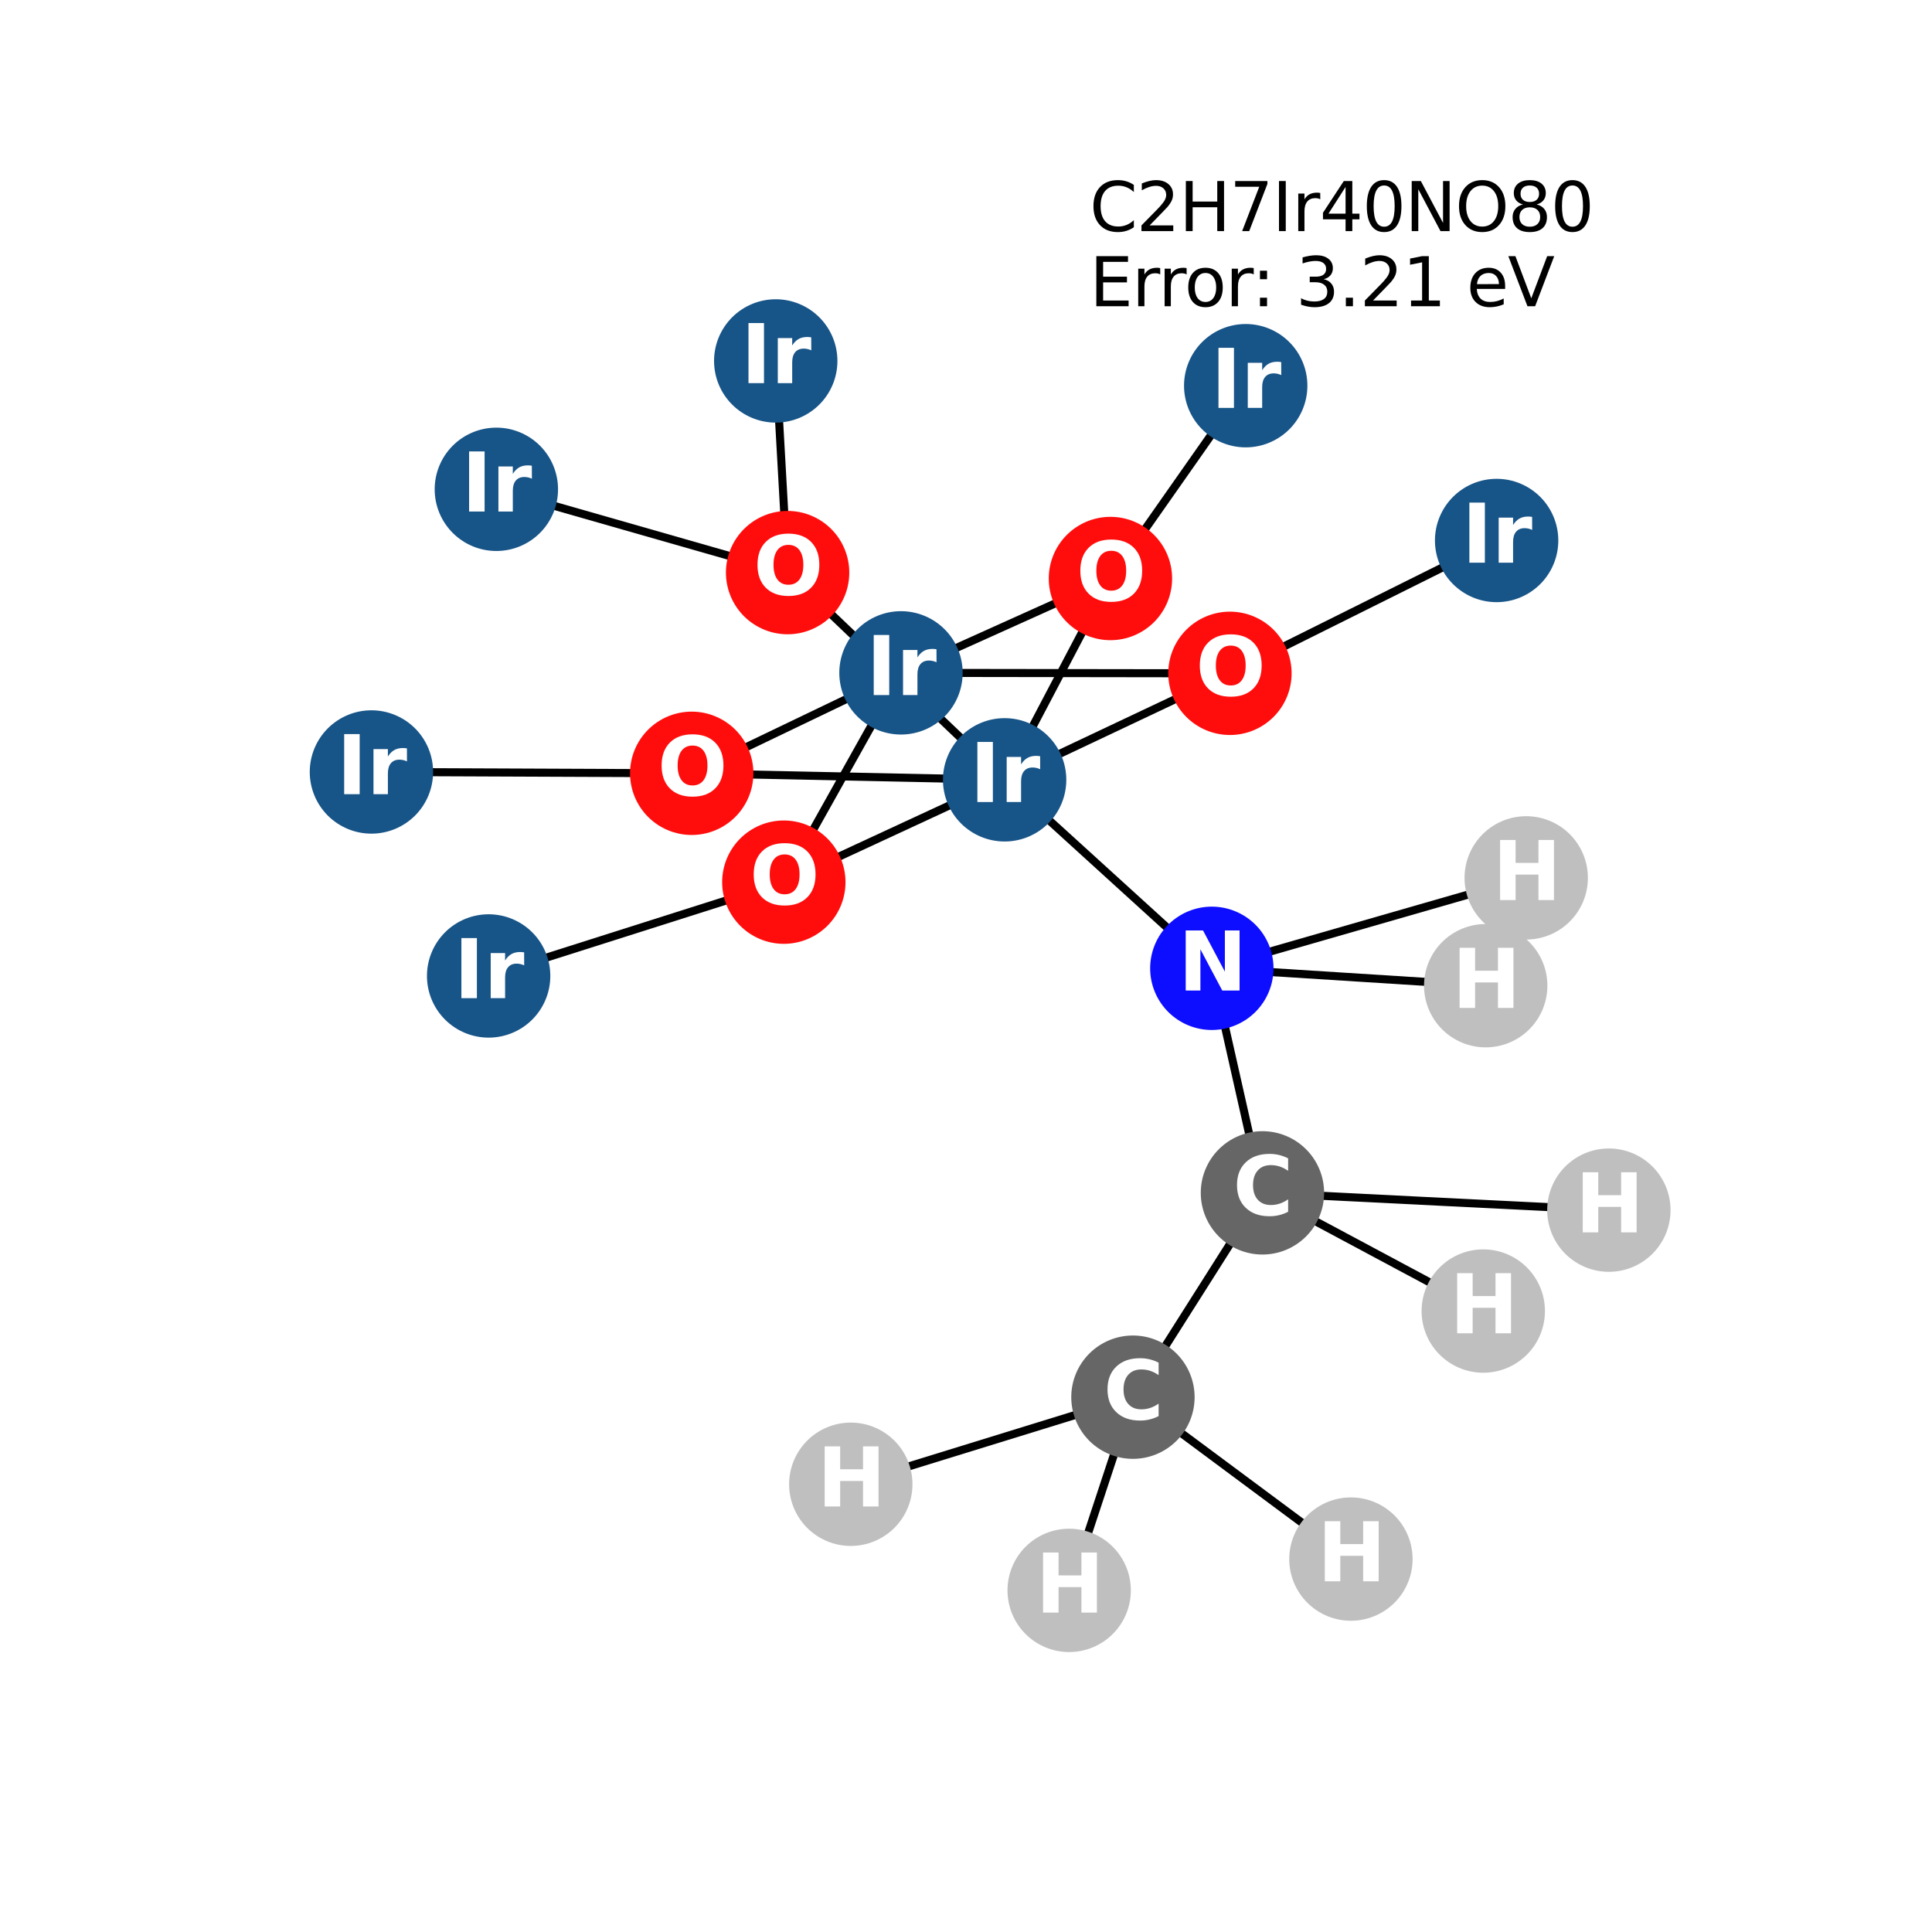 <?xml version="1.0" encoding="utf-8" standalone="no"?>
<!DOCTYPE svg PUBLIC "-//W3C//DTD SVG 1.1//EN"
  "http://www.w3.org/Graphics/SVG/1.1/DTD/svg11.dtd">
<svg xmlns:xlink="http://www.w3.org/1999/xlink" width="288pt" height="288pt" viewBox="0 0 288 288" xmlns="http://www.w3.org/2000/svg" version="1.1">
 <defs>
  <style type="text/css">*{stroke-linejoin: round; stroke-linecap: butt}</style>
 </defs>
 <g id="figure_1">
  <g id="patch_1">
   <path d="M 0 288 
L 288 288 
L 288 0 
L 0 0 
z
" style="fill: #ffffff"/>
  </g>
  <g id="axes_1">
   <g id="LineCollection_1">
    <path d="M 221.472 146.935 
L 180.645 144.345 
" clip-path="url(#p35046ca14c)" style="fill: none; stroke: #000000; stroke-width: 1.2"/>
    <path d="M 227.51 130.862 
L 180.645 144.345 
" clip-path="url(#p35046ca14c)" style="fill: none; stroke: #000000; stroke-width: 1.2"/>
    <path d="M 134.308 100.302 
L 183.344 100.372 
" clip-path="url(#p35046ca14c)" style="fill: none; stroke: #000000; stroke-width: 1.2"/>
    <path d="M 134.308 100.302 
L 165.531 86.238 
" clip-path="url(#p35046ca14c)" style="fill: none; stroke: #000000; stroke-width: 1.2"/>
    <path d="M 134.308 100.302 
L 116.843 131.502 
" clip-path="url(#p35046ca14c)" style="fill: none; stroke: #000000; stroke-width: 1.2"/>
    <path d="M 134.308 100.302 
L 103.113 115.275 
" clip-path="url(#p35046ca14c)" style="fill: none; stroke: #000000; stroke-width: 1.2"/>
    <path d="M 115.638 53.804 
L 117.407 85.357 
" clip-path="url(#p35046ca14c)" style="fill: none; stroke: #000000; stroke-width: 1.2"/>
    <path d="M 185.696 57.494 
L 165.531 86.238 
" clip-path="url(#p35046ca14c)" style="fill: none; stroke: #000000; stroke-width: 1.2"/>
    <path d="M 223.099 80.57 
L 183.344 100.372 
" clip-path="url(#p35046ca14c)" style="fill: none; stroke: #000000; stroke-width: 1.2"/>
    <path d="M 117.407 85.357 
L 149.758 116.247 
" clip-path="url(#p35046ca14c)" style="fill: none; stroke: #000000; stroke-width: 1.2"/>
    <path d="M 117.407 85.357 
L 73.991 72.941 
" clip-path="url(#p35046ca14c)" style="fill: none; stroke: #000000; stroke-width: 1.2"/>
    <path d="M 149.758 116.247 
L 183.344 100.372 
" clip-path="url(#p35046ca14c)" style="fill: none; stroke: #000000; stroke-width: 1.2"/>
    <path d="M 149.758 116.247 
L 165.531 86.238 
" clip-path="url(#p35046ca14c)" style="fill: none; stroke: #000000; stroke-width: 1.2"/>
    <path d="M 149.758 116.247 
L 116.843 131.502 
" clip-path="url(#p35046ca14c)" style="fill: none; stroke: #000000; stroke-width: 1.2"/>
    <path d="M 149.758 116.247 
L 103.113 115.275 
" clip-path="url(#p35046ca14c)" style="fill: none; stroke: #000000; stroke-width: 1.2"/>
    <path d="M 149.758 116.247 
L 180.645 144.345 
" clip-path="url(#p35046ca14c)" style="fill: none; stroke: #000000; stroke-width: 1.2"/>
    <path d="M 55.369 115.077 
L 103.113 115.275 
" clip-path="url(#p35046ca14c)" style="fill: none; stroke: #000000; stroke-width: 1.2"/>
    <path d="M 116.843 131.502 
L 72.841 145.484 
" clip-path="url(#p35046ca14c)" style="fill: none; stroke: #000000; stroke-width: 1.2"/>
    <path d="M 168.885 208.275 
L 188.19 177.818 
" clip-path="url(#p35046ca14c)" style="fill: none; stroke: #000000; stroke-width: 1.2"/>
    <path d="M 168.885 208.275 
L 126.825 221.257 
" clip-path="url(#p35046ca14c)" style="fill: none; stroke: #000000; stroke-width: 1.2"/>
    <path d="M 168.885 208.275 
L 159.379 237.076 
" clip-path="url(#p35046ca14c)" style="fill: none; stroke: #000000; stroke-width: 1.2"/>
    <path d="M 168.885 208.275 
L 201.379 232.411 
" clip-path="url(#p35046ca14c)" style="fill: none; stroke: #000000; stroke-width: 1.2"/>
    <path d="M 188.19 177.818 
L 180.645 144.345 
" clip-path="url(#p35046ca14c)" style="fill: none; stroke: #000000; stroke-width: 1.2"/>
    <path d="M 188.19 177.818 
L 221.109 195.437 
" clip-path="url(#p35046ca14c)" style="fill: none; stroke: #000000; stroke-width: 1.2"/>
    <path d="M 188.19 177.818 
L 239.831 180.395 
" clip-path="url(#p35046ca14c)" style="fill: none; stroke: #000000; stroke-width: 1.2"/>
   </g>
   <g id="PathCollection_1">
    <defs>
     <path id="C0_0_62f569f726" d="M 0 8.944 
C 2.372 8.944 4.647 8.002 6.325 6.325 
C 8.002 4.647 8.944 2.372 8.944 -0 
C 8.944 -2.372 8.002 -4.647 6.325 -6.325 
C 4.647 -8.002 2.372 -8.944 0 -8.944 
C -2.372 -8.944 -4.647 -8.002 -6.325 -6.325 
C -8.002 -4.647 -8.944 -2.372 -8.944 0 
C -8.944 2.372 -8.002 4.647 -6.325 6.325 
C -4.647 8.002 -2.372 8.944 0 8.944 
z
"/>
    </defs>
    <g clip-path="url(#p35046ca14c)">
     <use xlink:href="#C0_0_62f569f726" x="221.472" y="146.935" style="fill: #bfbfbf; stroke: #bfbfbf; stroke-width: 0.5"/>
    </g>
    <g clip-path="url(#p35046ca14c)">
     <use xlink:href="#C0_0_62f569f726" x="227.51" y="130.862" style="fill: #bfbfbf; stroke: #bfbfbf; stroke-width: 0.5"/>
    </g>
    <g clip-path="url(#p35046ca14c)">
     <use xlink:href="#C0_0_62f569f726" x="134.308" y="100.302" style="fill: #175487; stroke: #175487; stroke-width: 0.5"/>
    </g>
    <g clip-path="url(#p35046ca14c)">
     <use xlink:href="#C0_0_62f569f726" x="115.638" y="53.804" style="fill: #175487; stroke: #175487; stroke-width: 0.5"/>
    </g>
    <g clip-path="url(#p35046ca14c)">
     <use xlink:href="#C0_0_62f569f726" x="185.696" y="57.494" style="fill: #175487; stroke: #175487; stroke-width: 0.5"/>
    </g>
    <g clip-path="url(#p35046ca14c)">
     <use xlink:href="#C0_0_62f569f726" x="223.099" y="80.57" style="fill: #175487; stroke: #175487; stroke-width: 0.5"/>
    </g>
    <g clip-path="url(#p35046ca14c)">
     <use xlink:href="#C0_0_62f569f726" x="117.407" y="85.357" style="fill: #ff0d0d; stroke: #ff0d0d; stroke-width: 0.5"/>
    </g>
    <g clip-path="url(#p35046ca14c)">
     <use xlink:href="#C0_0_62f569f726" x="149.758" y="116.247" style="fill: #175487; stroke: #175487; stroke-width: 0.5"/>
    </g>
    <g clip-path="url(#p35046ca14c)">
     <use xlink:href="#C0_0_62f569f726" x="73.991" y="72.941" style="fill: #175487; stroke: #175487; stroke-width: 0.5"/>
    </g>
    <g clip-path="url(#p35046ca14c)">
     <use xlink:href="#C0_0_62f569f726" x="55.369" y="115.077" style="fill: #175487; stroke: #175487; stroke-width: 0.5"/>
    </g>
    <g clip-path="url(#p35046ca14c)">
     <use xlink:href="#C0_0_62f569f726" x="116.843" y="131.502" style="fill: #ff0d0d; stroke: #ff0d0d; stroke-width: 0.5"/>
    </g>
    <g clip-path="url(#p35046ca14c)">
     <use xlink:href="#C0_0_62f569f726" x="103.113" y="115.275" style="fill: #ff0d0d; stroke: #ff0d0d; stroke-width: 0.5"/>
    </g>
    <g clip-path="url(#p35046ca14c)">
     <use xlink:href="#C0_0_62f569f726" x="72.841" y="145.484" style="fill: #175487; stroke: #175487; stroke-width: 0.5"/>
    </g>
    <g clip-path="url(#p35046ca14c)">
     <use xlink:href="#C0_0_62f569f726" x="165.531" y="86.238" style="fill: #ff0d0d; stroke: #ff0d0d; stroke-width: 0.5"/>
    </g>
    <g clip-path="url(#p35046ca14c)">
     <use xlink:href="#C0_0_62f569f726" x="183.344" y="100.372" style="fill: #ff0d0d; stroke: #ff0d0d; stroke-width: 0.5"/>
    </g>
    <g clip-path="url(#p35046ca14c)">
     <use xlink:href="#C0_0_62f569f726" x="168.885" y="208.275" style="fill: #666666; stroke: #666666; stroke-width: 0.5"/>
    </g>
    <g clip-path="url(#p35046ca14c)">
     <use xlink:href="#C0_0_62f569f726" x="188.19" y="177.818" style="fill: #666666; stroke: #666666; stroke-width: 0.5"/>
    </g>
    <g clip-path="url(#p35046ca14c)">
     <use xlink:href="#C0_0_62f569f726" x="180.645" y="144.345" style="fill: #0d0dff; stroke: #0d0dff; stroke-width: 0.5"/>
    </g>
    <g clip-path="url(#p35046ca14c)">
     <use xlink:href="#C0_0_62f569f726" x="126.825" y="221.257" style="fill: #bfbfbf; stroke: #bfbfbf; stroke-width: 0.5"/>
    </g>
    <g clip-path="url(#p35046ca14c)">
     <use xlink:href="#C0_0_62f569f726" x="159.379" y="237.076" style="fill: #bfbfbf; stroke: #bfbfbf; stroke-width: 0.5"/>
    </g>
    <g clip-path="url(#p35046ca14c)">
     <use xlink:href="#C0_0_62f569f726" x="201.379" y="232.411" style="fill: #bfbfbf; stroke: #bfbfbf; stroke-width: 0.5"/>
    </g>
    <g clip-path="url(#p35046ca14c)">
     <use xlink:href="#C0_0_62f569f726" x="221.109" y="195.437" style="fill: #bfbfbf; stroke: #bfbfbf; stroke-width: 0.5"/>
    </g>
    <g clip-path="url(#p35046ca14c)">
     <use xlink:href="#C0_0_62f569f726" x="239.831" y="180.395" style="fill: #bfbfbf; stroke: #bfbfbf; stroke-width: 0.5"/>
    </g>
   </g>
   <g id="text_1">
    <g clip-path="url(#p35046ca14c)">
     <!-- H -->
     <g style="fill: #ffffff" transform="translate(216.451 150.247) scale(0.12 -0.12)">
      <defs>
       <path id="DejaVuSans-Bold-48" d="M 588 4666 
L 1791 4666 
L 1791 2888 
L 3566 2888 
L 3566 4666 
L 4769 4666 
L 4769 0 
L 3566 0 
L 3566 1978 
L 1791 1978 
L 1791 0 
L 588 0 
L 588 4666 
z
" transform="scale(0.016)"/>
      </defs>
      <use xlink:href="#DejaVuSans-Bold-48"/>
     </g>
    </g>
   </g>
   <g id="text_2">
    <g clip-path="url(#p35046ca14c)">
     <!-- H -->
     <g style="fill: #ffffff" transform="translate(222.488 134.173) scale(0.12 -0.12)">
      <use xlink:href="#DejaVuSans-Bold-48"/>
     </g>
    </g>
   </g>
   <g id="text_3">
    <g clip-path="url(#p35046ca14c)">
     <!-- Ir -->
     <g style="fill: #ffffff" transform="translate(129.117 103.613) scale(0.12 -0.12)">
      <defs>
       <path id="DejaVuSans-Bold-49" d="M 588 4666 
L 1791 4666 
L 1791 0 
L 588 0 
L 588 4666 
z
" transform="scale(0.016)"/>
       <path id="DejaVuSans-Bold-72" d="M 3138 2547 
Q 2991 2616 2845 2648 
Q 2700 2681 2553 2681 
Q 2122 2681 1889 2404 
Q 1656 2128 1656 1613 
L 1656 0 
L 538 0 
L 538 3500 
L 1656 3500 
L 1656 2925 
Q 1872 3269 2151 3426 
Q 2431 3584 2822 3584 
Q 2878 3584 2943 3579 
Q 3009 3575 3134 3559 
L 3138 2547 
z
" transform="scale(0.016)"/>
      </defs>
      <use xlink:href="#DejaVuSans-Bold-49"/>
      <use xlink:href="#DejaVuSans-Bold-72" transform="translate(37.207 0)"/>
     </g>
    </g>
   </g>
   <g id="text_4">
    <g clip-path="url(#p35046ca14c)">
     <!-- Ir -->
     <g style="fill: #ffffff" transform="translate(110.447 57.115) scale(0.12 -0.12)">
      <use xlink:href="#DejaVuSans-Bold-49"/>
      <use xlink:href="#DejaVuSans-Bold-72" transform="translate(37.207 0)"/>
     </g>
    </g>
   </g>
   <g id="text_5">
    <g clip-path="url(#p35046ca14c)">
     <!-- Ir -->
     <g style="fill: #ffffff" transform="translate(180.506 60.805) scale(0.12 -0.12)">
      <use xlink:href="#DejaVuSans-Bold-49"/>
      <use xlink:href="#DejaVuSans-Bold-72" transform="translate(37.207 0)"/>
     </g>
    </g>
   </g>
   <g id="text_6">
    <g clip-path="url(#p35046ca14c)">
     <!-- Ir -->
     <g style="fill: #ffffff" transform="translate(217.908 83.881) scale(0.12 -0.12)">
      <use xlink:href="#DejaVuSans-Bold-49"/>
      <use xlink:href="#DejaVuSans-Bold-72" transform="translate(37.207 0)"/>
     </g>
    </g>
   </g>
   <g id="text_7">
    <g clip-path="url(#p35046ca14c)">
     <!-- O -->
     <g style="fill: #ffffff" transform="translate(112.306 88.669) scale(0.12 -0.12)">
      <defs>
       <path id="DejaVuSans-Bold-4f" d="M 2719 3878 
Q 2169 3878 1866 3472 
Q 1563 3066 1563 2328 
Q 1563 1594 1866 1187 
Q 2169 781 2719 781 
Q 3272 781 3575 1187 
Q 3878 1594 3878 2328 
Q 3878 3066 3575 3472 
Q 3272 3878 2719 3878 
z
M 2719 4750 
Q 3844 4750 4481 4106 
Q 5119 3463 5119 2328 
Q 5119 1197 4481 553 
Q 3844 -91 2719 -91 
Q 1597 -91 958 553 
Q 319 1197 319 2328 
Q 319 3463 958 4106 
Q 1597 4750 2719 4750 
z
" transform="scale(0.016)"/>
      </defs>
      <use xlink:href="#DejaVuSans-Bold-4f"/>
     </g>
    </g>
   </g>
   <g id="text_8">
    <g clip-path="url(#p35046ca14c)">
     <!-- Ir -->
     <g style="fill: #ffffff" transform="translate(144.567 119.558) scale(0.12 -0.12)">
      <use xlink:href="#DejaVuSans-Bold-49"/>
      <use xlink:href="#DejaVuSans-Bold-72" transform="translate(37.207 0)"/>
     </g>
    </g>
   </g>
   <g id="text_9">
    <g clip-path="url(#p35046ca14c)">
     <!-- Ir -->
     <g style="fill: #ffffff" transform="translate(68.8 76.252) scale(0.12 -0.12)">
      <use xlink:href="#DejaVuSans-Bold-49"/>
      <use xlink:href="#DejaVuSans-Bold-72" transform="translate(37.207 0)"/>
     </g>
    </g>
   </g>
   <g id="text_10">
    <g clip-path="url(#p35046ca14c)">
     <!-- Ir -->
     <g style="fill: #ffffff" transform="translate(50.178 118.389) scale(0.12 -0.12)">
      <use xlink:href="#DejaVuSans-Bold-49"/>
      <use xlink:href="#DejaVuSans-Bold-72" transform="translate(37.207 0)"/>
     </g>
    </g>
   </g>
   <g id="text_11">
    <g clip-path="url(#p35046ca14c)">
     <!-- O -->
     <g style="fill: #ffffff" transform="translate(111.742 134.813) scale(0.12 -0.12)">
      <use xlink:href="#DejaVuSans-Bold-4f"/>
     </g>
    </g>
   </g>
   <g id="text_12">
    <g clip-path="url(#p35046ca14c)">
     <!-- O -->
     <g style="fill: #ffffff" transform="translate(98.013 118.586) scale(0.12 -0.12)">
      <use xlink:href="#DejaVuSans-Bold-4f"/>
     </g>
    </g>
   </g>
   <g id="text_13">
    <g clip-path="url(#p35046ca14c)">
     <!-- Ir -->
     <g style="fill: #ffffff" transform="translate(67.65 148.796) scale(0.12 -0.12)">
      <use xlink:href="#DejaVuSans-Bold-49"/>
      <use xlink:href="#DejaVuSans-Bold-72" transform="translate(37.207 0)"/>
     </g>
    </g>
   </g>
   <g id="text_14">
    <g clip-path="url(#p35046ca14c)">
     <!-- O -->
     <g style="fill: #ffffff" transform="translate(160.431 89.55) scale(0.12 -0.12)">
      <use xlink:href="#DejaVuSans-Bold-4f"/>
     </g>
    </g>
   </g>
   <g id="text_15">
    <g clip-path="url(#p35046ca14c)">
     <!-- O -->
     <g style="fill: #ffffff" transform="translate(178.243 103.683) scale(0.12 -0.12)">
      <use xlink:href="#DejaVuSans-Bold-4f"/>
     </g>
    </g>
   </g>
   <g id="text_16">
    <g clip-path="url(#p35046ca14c)">
     <!-- C -->
     <g style="fill: #ffffff" transform="translate(164.482 211.586) scale(0.12 -0.12)">
      <defs>
       <path id="DejaVuSans-Bold-43" d="M 4288 256 
Q 3956 84 3597 -3 
Q 3238 -91 2847 -91 
Q 1681 -91 1000 561 
Q 319 1213 319 2328 
Q 319 3447 1000 4098 
Q 1681 4750 2847 4750 
Q 3238 4750 3597 4662 
Q 3956 4575 4288 4403 
L 4288 3438 
Q 3953 3666 3628 3772 
Q 3303 3878 2944 3878 
Q 2300 3878 1931 3465 
Q 1563 3053 1563 2328 
Q 1563 1606 1931 1193 
Q 2300 781 2944 781 
Q 3303 781 3628 887 
Q 3953 994 4288 1222 
L 4288 256 
z
" transform="scale(0.016)"/>
      </defs>
      <use xlink:href="#DejaVuSans-Bold-43"/>
     </g>
    </g>
   </g>
   <g id="text_17">
    <g clip-path="url(#p35046ca14c)">
     <!-- C -->
     <g style="fill: #ffffff" transform="translate(183.786 181.129) scale(0.12 -0.12)">
      <use xlink:href="#DejaVuSans-Bold-43"/>
     </g>
    </g>
   </g>
   <g id="text_18">
    <g clip-path="url(#p35046ca14c)">
     <!-- N -->
     <g style="fill: #ffffff" transform="translate(175.624 147.656) scale(0.12 -0.12)">
      <defs>
       <path id="DejaVuSans-Bold-4e" d="M 588 4666 
L 1931 4666 
L 3628 1466 
L 3628 4666 
L 4769 4666 
L 4769 0 
L 3425 0 
L 1728 3200 
L 1728 0 
L 588 0 
L 588 4666 
z
" transform="scale(0.016)"/>
      </defs>
      <use xlink:href="#DejaVuSans-Bold-4e"/>
     </g>
    </g>
   </g>
   <g id="text_19">
    <g clip-path="url(#p35046ca14c)">
     <!-- H -->
     <g style="fill: #ffffff" transform="translate(121.804 224.568) scale(0.12 -0.12)">
      <use xlink:href="#DejaVuSans-Bold-48"/>
     </g>
    </g>
   </g>
   <g id="text_20">
    <g clip-path="url(#p35046ca14c)">
     <!-- H -->
     <g style="fill: #ffffff" transform="translate(154.358 240.388) scale(0.12 -0.12)">
      <use xlink:href="#DejaVuSans-Bold-48"/>
     </g>
    </g>
   </g>
   <g id="text_21">
    <g clip-path="url(#p35046ca14c)">
     <!-- H -->
     <g style="fill: #ffffff" transform="translate(196.358 235.722) scale(0.12 -0.12)">
      <use xlink:href="#DejaVuSans-Bold-48"/>
     </g>
    </g>
   </g>
   <g id="text_22">
    <g clip-path="url(#p35046ca14c)">
     <!-- H -->
     <g style="fill: #ffffff" transform="translate(216.088 198.748) scale(0.12 -0.12)">
      <use xlink:href="#DejaVuSans-Bold-48"/>
     </g>
    </g>
   </g>
   <g id="text_23">
    <g clip-path="url(#p35046ca14c)">
     <!-- H -->
     <g style="fill: #ffffff" transform="translate(234.81 183.706) scale(0.12 -0.12)">
      <use xlink:href="#DejaVuSans-Bold-48"/>
     </g>
    </g>
   </g>
   <g id="text_24">
    <!-- C2H7Ir40NO80 -->
    <g transform="translate(162.425 34.451) scale(0.1 -0.1)">
     <defs>
      <path id="DejaVuSans-43" d="M 4122 4306 
L 4122 3641 
Q 3803 3938 3442 4084 
Q 3081 4231 2675 4231 
Q 1875 4231 1450 3742 
Q 1025 3253 1025 2328 
Q 1025 1406 1450 917 
Q 1875 428 2675 428 
Q 3081 428 3442 575 
Q 3803 722 4122 1019 
L 4122 359 
Q 3791 134 3420 21 
Q 3050 -91 2638 -91 
Q 1578 -91 968 557 
Q 359 1206 359 2328 
Q 359 3453 968 4101 
Q 1578 4750 2638 4750 
Q 3056 4750 3426 4639 
Q 3797 4528 4122 4306 
z
" transform="scale(0.016)"/>
      <path id="DejaVuSans-32" d="M 1228 531 
L 3431 531 
L 3431 0 
L 469 0 
L 469 531 
Q 828 903 1448 1529 
Q 2069 2156 2228 2338 
Q 2531 2678 2651 2914 
Q 2772 3150 2772 3378 
Q 2772 3750 2511 3984 
Q 2250 4219 1831 4219 
Q 1534 4219 1204 4116 
Q 875 4013 500 3803 
L 500 4441 
Q 881 4594 1212 4672 
Q 1544 4750 1819 4750 
Q 2544 4750 2975 4387 
Q 3406 4025 3406 3419 
Q 3406 3131 3298 2873 
Q 3191 2616 2906 2266 
Q 2828 2175 2409 1742 
Q 1991 1309 1228 531 
z
" transform="scale(0.016)"/>
      <path id="DejaVuSans-48" d="M 628 4666 
L 1259 4666 
L 1259 2753 
L 3553 2753 
L 3553 4666 
L 4184 4666 
L 4184 0 
L 3553 0 
L 3553 2222 
L 1259 2222 
L 1259 0 
L 628 0 
L 628 4666 
z
" transform="scale(0.016)"/>
      <path id="DejaVuSans-37" d="M 525 4666 
L 3525 4666 
L 3525 4397 
L 1831 0 
L 1172 0 
L 2766 4134 
L 525 4134 
L 525 4666 
z
" transform="scale(0.016)"/>
      <path id="DejaVuSans-49" d="M 628 4666 
L 1259 4666 
L 1259 0 
L 628 0 
L 628 4666 
z
" transform="scale(0.016)"/>
      <path id="DejaVuSans-72" d="M 2631 2963 
Q 2534 3019 2420 3045 
Q 2306 3072 2169 3072 
Q 1681 3072 1420 2755 
Q 1159 2438 1159 1844 
L 1159 0 
L 581 0 
L 581 3500 
L 1159 3500 
L 1159 2956 
Q 1341 3275 1631 3429 
Q 1922 3584 2338 3584 
Q 2397 3584 2469 3576 
Q 2541 3569 2628 3553 
L 2631 2963 
z
" transform="scale(0.016)"/>
      <path id="DejaVuSans-34" d="M 2419 4116 
L 825 1625 
L 2419 1625 
L 2419 4116 
z
M 2253 4666 
L 3047 4666 
L 3047 1625 
L 3713 1625 
L 3713 1100 
L 3047 1100 
L 3047 0 
L 2419 0 
L 2419 1100 
L 313 1100 
L 313 1709 
L 2253 4666 
z
" transform="scale(0.016)"/>
      <path id="DejaVuSans-30" d="M 2034 4250 
Q 1547 4250 1301 3770 
Q 1056 3291 1056 2328 
Q 1056 1369 1301 889 
Q 1547 409 2034 409 
Q 2525 409 2770 889 
Q 3016 1369 3016 2328 
Q 3016 3291 2770 3770 
Q 2525 4250 2034 4250 
z
M 2034 4750 
Q 2819 4750 3233 4129 
Q 3647 3509 3647 2328 
Q 3647 1150 3233 529 
Q 2819 -91 2034 -91 
Q 1250 -91 836 529 
Q 422 1150 422 2328 
Q 422 3509 836 4129 
Q 1250 4750 2034 4750 
z
" transform="scale(0.016)"/>
      <path id="DejaVuSans-4e" d="M 628 4666 
L 1478 4666 
L 3547 763 
L 3547 4666 
L 4159 4666 
L 4159 0 
L 3309 0 
L 1241 3903 
L 1241 0 
L 628 0 
L 628 4666 
z
" transform="scale(0.016)"/>
      <path id="DejaVuSans-4f" d="M 2522 4238 
Q 1834 4238 1429 3725 
Q 1025 3213 1025 2328 
Q 1025 1447 1429 934 
Q 1834 422 2522 422 
Q 3209 422 3611 934 
Q 4013 1447 4013 2328 
Q 4013 3213 3611 3725 
Q 3209 4238 2522 4238 
z
M 2522 4750 
Q 3503 4750 4090 4092 
Q 4678 3434 4678 2328 
Q 4678 1225 4090 567 
Q 3503 -91 2522 -91 
Q 1538 -91 948 565 
Q 359 1222 359 2328 
Q 359 3434 948 4092 
Q 1538 4750 2522 4750 
z
" transform="scale(0.016)"/>
      <path id="DejaVuSans-38" d="M 2034 2216 
Q 1584 2216 1326 1975 
Q 1069 1734 1069 1313 
Q 1069 891 1326 650 
Q 1584 409 2034 409 
Q 2484 409 2743 651 
Q 3003 894 3003 1313 
Q 3003 1734 2745 1975 
Q 2488 2216 2034 2216 
z
M 1403 2484 
Q 997 2584 770 2862 
Q 544 3141 544 3541 
Q 544 4100 942 4425 
Q 1341 4750 2034 4750 
Q 2731 4750 3128 4425 
Q 3525 4100 3525 3541 
Q 3525 3141 3298 2862 
Q 3072 2584 2669 2484 
Q 3125 2378 3379 2068 
Q 3634 1759 3634 1313 
Q 3634 634 3220 271 
Q 2806 -91 2034 -91 
Q 1263 -91 848 271 
Q 434 634 434 1313 
Q 434 1759 690 2068 
Q 947 2378 1403 2484 
z
M 1172 3481 
Q 1172 3119 1398 2916 
Q 1625 2713 2034 2713 
Q 2441 2713 2670 2916 
Q 2900 3119 2900 3481 
Q 2900 3844 2670 4047 
Q 2441 4250 2034 4250 
Q 1625 4250 1398 4047 
Q 1172 3844 1172 3481 
z
" transform="scale(0.016)"/>
     </defs>
     <use xlink:href="#DejaVuSans-43"/>
     <use xlink:href="#DejaVuSans-32" transform="translate(69.824 0)"/>
     <use xlink:href="#DejaVuSans-48" transform="translate(133.447 0)"/>
     <use xlink:href="#DejaVuSans-37" transform="translate(208.643 0)"/>
     <use xlink:href="#DejaVuSans-49" transform="translate(272.266 0)"/>
     <use xlink:href="#DejaVuSans-72" transform="translate(301.758 0)"/>
     <use xlink:href="#DejaVuSans-34" transform="translate(342.871 0)"/>
     <use xlink:href="#DejaVuSans-30" transform="translate(406.494 0)"/>
     <use xlink:href="#DejaVuSans-4e" transform="translate(470.117 0)"/>
     <use xlink:href="#DejaVuSans-4f" transform="translate(544.922 0)"/>
     <use xlink:href="#DejaVuSans-38" transform="translate(623.633 0)"/>
     <use xlink:href="#DejaVuSans-30" transform="translate(687.256 0)"/>
    </g>
    <!-- Error: 3.21 eV -->
    <g transform="translate(162.425 45.649) scale(0.1 -0.1)">
     <defs>
      <path id="DejaVuSans-45" d="M 628 4666 
L 3578 4666 
L 3578 4134 
L 1259 4134 
L 1259 2753 
L 3481 2753 
L 3481 2222 
L 1259 2222 
L 1259 531 
L 3634 531 
L 3634 0 
L 628 0 
L 628 4666 
z
" transform="scale(0.016)"/>
      <path id="DejaVuSans-6f" d="M 1959 3097 
Q 1497 3097 1228 2736 
Q 959 2375 959 1747 
Q 959 1119 1226 758 
Q 1494 397 1959 397 
Q 2419 397 2687 759 
Q 2956 1122 2956 1747 
Q 2956 2369 2687 2733 
Q 2419 3097 1959 3097 
z
M 1959 3584 
Q 2709 3584 3137 3096 
Q 3566 2609 3566 1747 
Q 3566 888 3137 398 
Q 2709 -91 1959 -91 
Q 1206 -91 779 398 
Q 353 888 353 1747 
Q 353 2609 779 3096 
Q 1206 3584 1959 3584 
z
" transform="scale(0.016)"/>
      <path id="DejaVuSans-3a" d="M 750 794 
L 1409 794 
L 1409 0 
L 750 0 
L 750 794 
z
M 750 3309 
L 1409 3309 
L 1409 2516 
L 750 2516 
L 750 3309 
z
" transform="scale(0.016)"/>
      <path id="DejaVuSans-20" transform="scale(0.016)"/>
      <path id="DejaVuSans-33" d="M 2597 2516 
Q 3050 2419 3304 2112 
Q 3559 1806 3559 1356 
Q 3559 666 3084 287 
Q 2609 -91 1734 -91 
Q 1441 -91 1130 -33 
Q 819 25 488 141 
L 488 750 
Q 750 597 1062 519 
Q 1375 441 1716 441 
Q 2309 441 2620 675 
Q 2931 909 2931 1356 
Q 2931 1769 2642 2001 
Q 2353 2234 1838 2234 
L 1294 2234 
L 1294 2753 
L 1863 2753 
Q 2328 2753 2575 2939 
Q 2822 3125 2822 3475 
Q 2822 3834 2567 4026 
Q 2313 4219 1838 4219 
Q 1578 4219 1281 4162 
Q 984 4106 628 3988 
L 628 4550 
Q 988 4650 1302 4700 
Q 1616 4750 1894 4750 
Q 2613 4750 3031 4423 
Q 3450 4097 3450 3541 
Q 3450 3153 3228 2886 
Q 3006 2619 2597 2516 
z
" transform="scale(0.016)"/>
      <path id="DejaVuSans-2e" d="M 684 794 
L 1344 794 
L 1344 0 
L 684 0 
L 684 794 
z
" transform="scale(0.016)"/>
      <path id="DejaVuSans-31" d="M 794 531 
L 1825 531 
L 1825 4091 
L 703 3866 
L 703 4441 
L 1819 4666 
L 2450 4666 
L 2450 531 
L 3481 531 
L 3481 0 
L 794 0 
L 794 531 
z
" transform="scale(0.016)"/>
      <path id="DejaVuSans-65" d="M 3597 1894 
L 3597 1613 
L 953 1613 
Q 991 1019 1311 708 
Q 1631 397 2203 397 
Q 2534 397 2845 478 
Q 3156 559 3463 722 
L 3463 178 
Q 3153 47 2828 -22 
Q 2503 -91 2169 -91 
Q 1331 -91 842 396 
Q 353 884 353 1716 
Q 353 2575 817 3079 
Q 1281 3584 2069 3584 
Q 2775 3584 3186 3129 
Q 3597 2675 3597 1894 
z
M 3022 2063 
Q 3016 2534 2758 2815 
Q 2500 3097 2075 3097 
Q 1594 3097 1305 2825 
Q 1016 2553 972 2059 
L 3022 2063 
z
" transform="scale(0.016)"/>
      <path id="DejaVuSans-56" d="M 1831 0 
L 50 4666 
L 709 4666 
L 2188 738 
L 3669 4666 
L 4325 4666 
L 2547 0 
L 1831 0 
z
" transform="scale(0.016)"/>
     </defs>
     <use xlink:href="#DejaVuSans-45"/>
     <use xlink:href="#DejaVuSans-72" transform="translate(63.184 0)"/>
     <use xlink:href="#DejaVuSans-72" transform="translate(102.547 0)"/>
     <use xlink:href="#DejaVuSans-6f" transform="translate(141.41 0)"/>
     <use xlink:href="#DejaVuSans-72" transform="translate(202.592 0)"/>
     <use xlink:href="#DejaVuSans-3a" transform="translate(241.955 0)"/>
     <use xlink:href="#DejaVuSans-20" transform="translate(275.646 0)"/>
     <use xlink:href="#DejaVuSans-33" transform="translate(307.434 0)"/>
     <use xlink:href="#DejaVuSans-2e" transform="translate(371.057 0)"/>
     <use xlink:href="#DejaVuSans-32" transform="translate(402.844 0)"/>
     <use xlink:href="#DejaVuSans-31" transform="translate(466.467 0)"/>
     <use xlink:href="#DejaVuSans-20" transform="translate(530.09 0)"/>
     <use xlink:href="#DejaVuSans-65" transform="translate(561.877 0)"/>
     <use xlink:href="#DejaVuSans-56" transform="translate(623.4 0)"/>
    </g>
   </g>
  </g>
 </g>
 <defs>
  <clipPath id="p35046ca14c">
   <rect x="36" y="34.56" width="223.2" height="221.76"/>
  </clipPath>
 </defs>
</svg>
